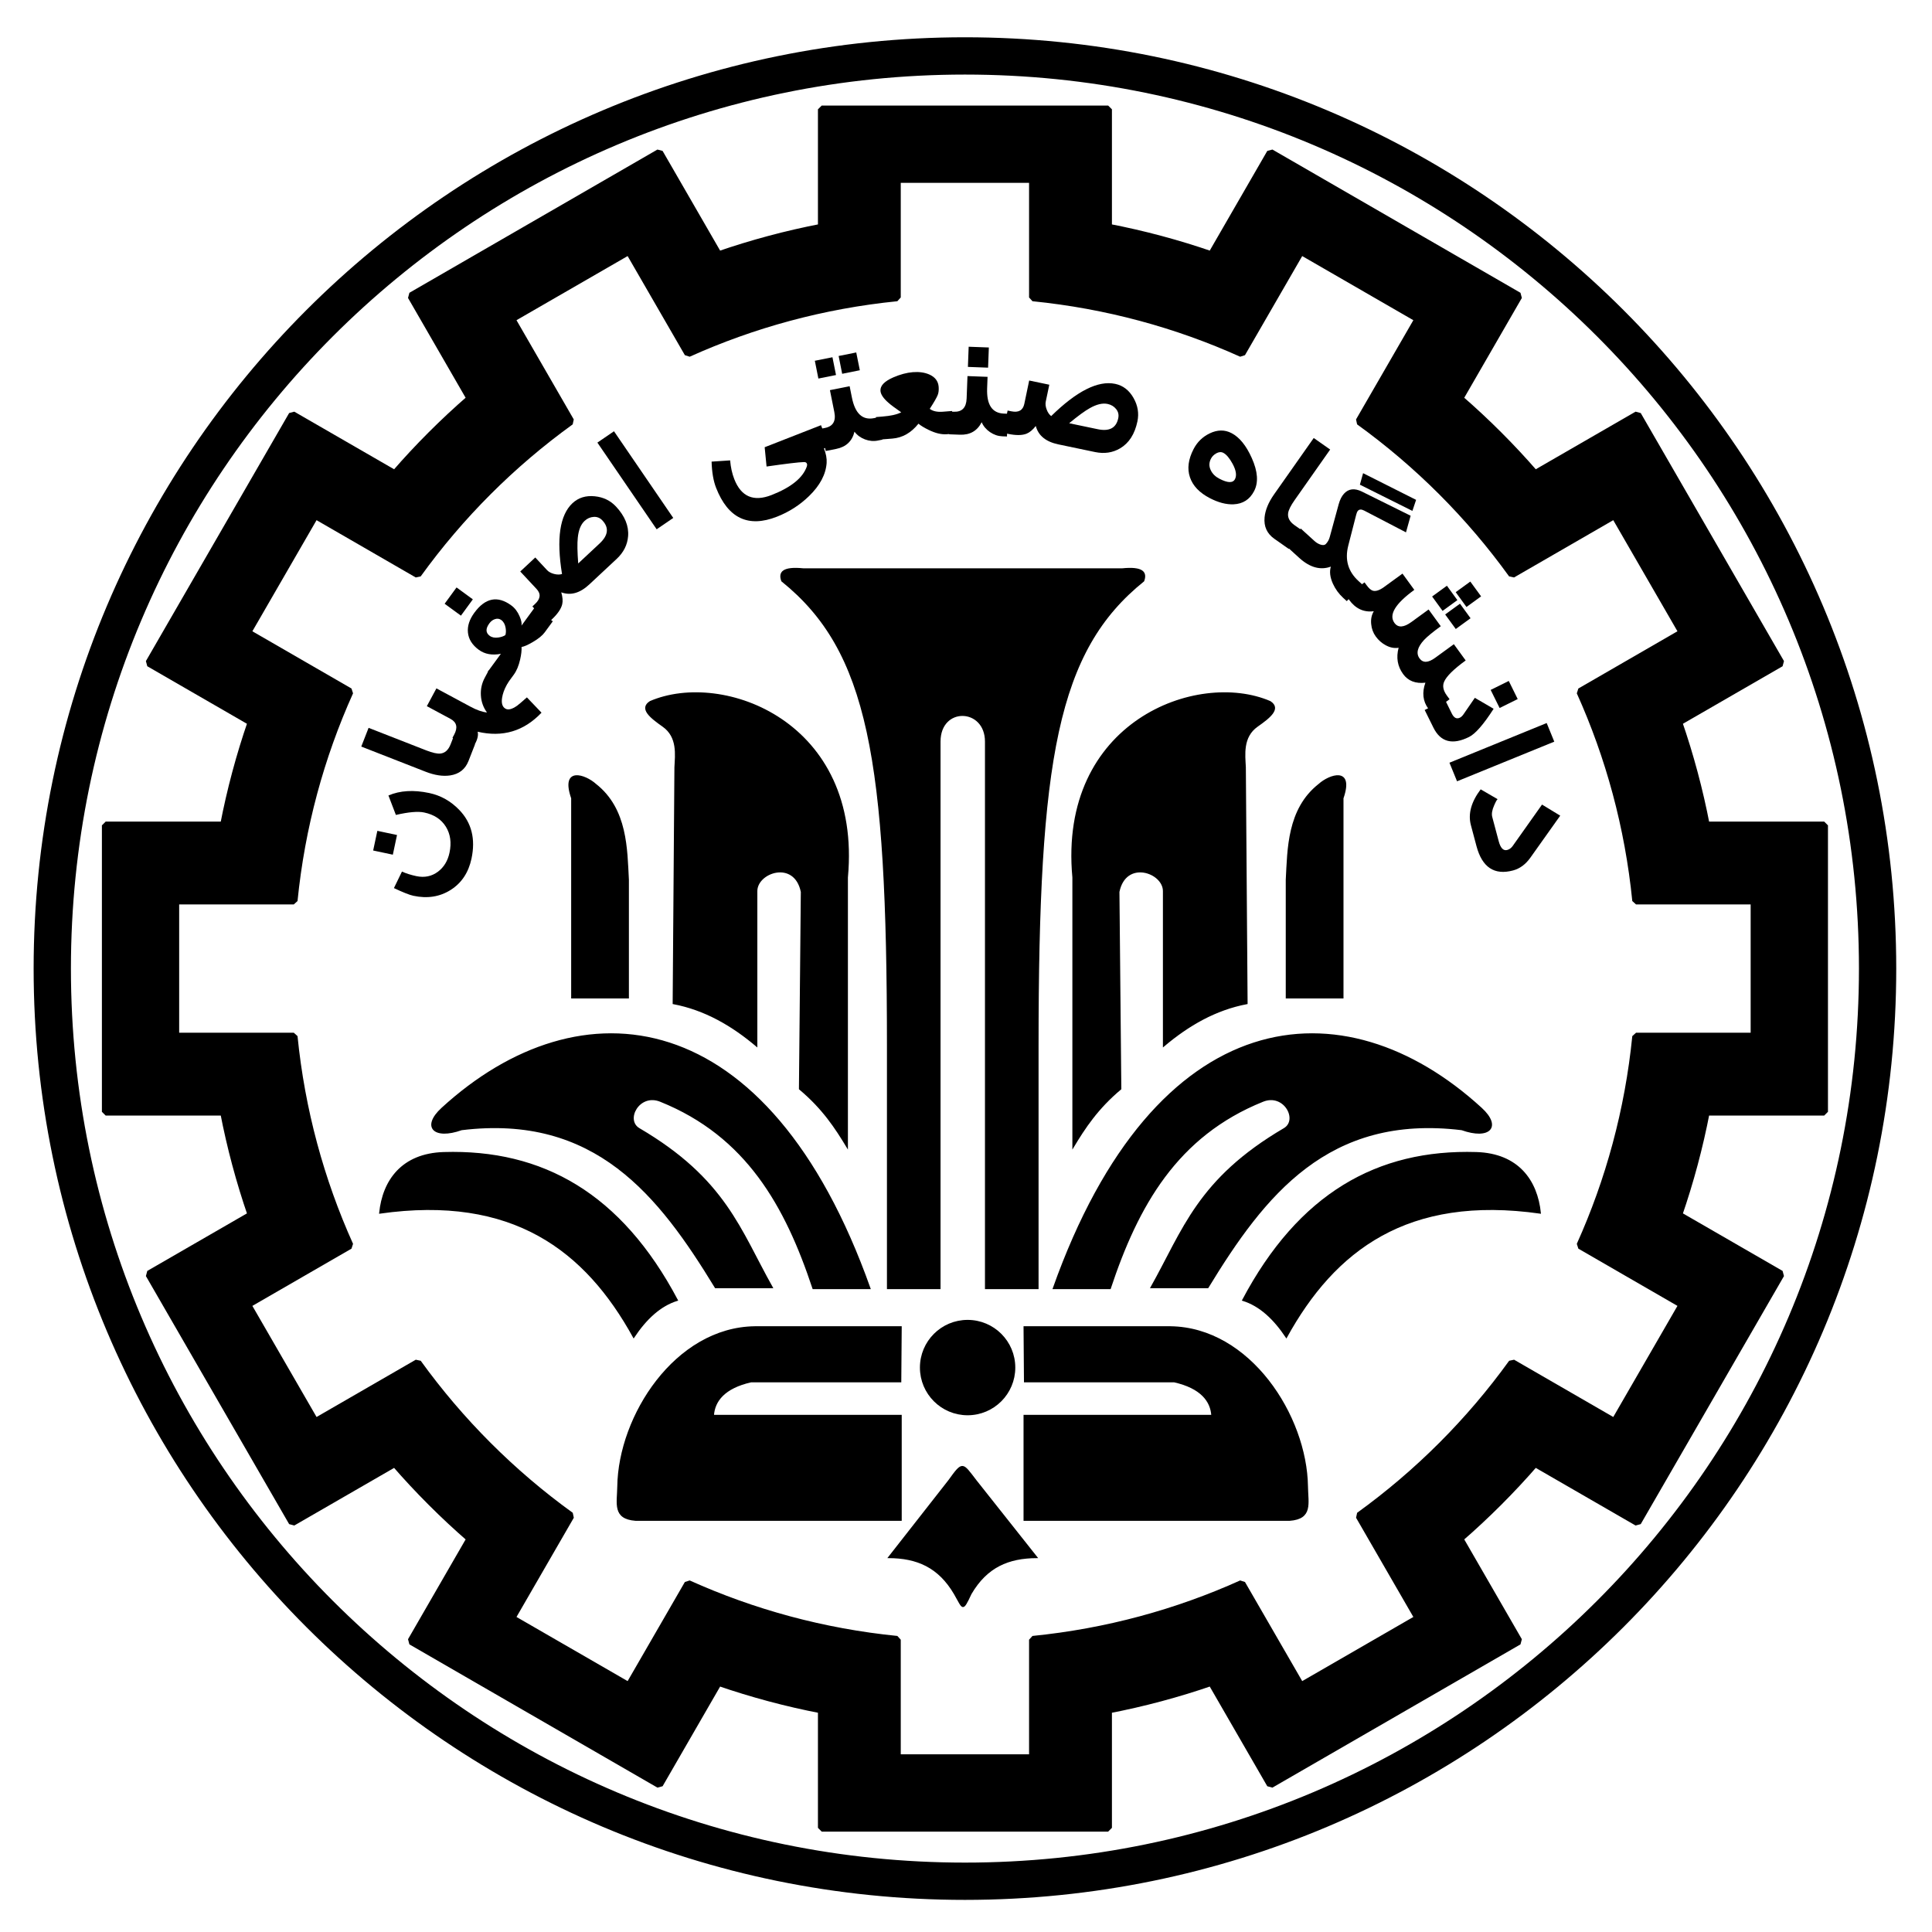 <?xml version="1.0" encoding="UTF-8"?>
<svg xmlns="http://www.w3.org/2000/svg" xmlns:xlink="http://www.w3.org/1999/xlink" width="300px" height="300px" viewBox="0 0 300 300" version="1.1">
<g id="surface1">
<path style="fill-rule:nonzero;fill:rgb(0%,0%,0%);fill-opacity:1;stroke-width:1;stroke-linecap:butt;stroke-linejoin:miter;stroke:rgb(0%,0%,0%);stroke-opacity:1;stroke-miterlimit:4;" d="M 2106.909 194.14 C 2123.364 192.525 2126.574 196.866 2124.05 203.791 C 2054.292 259.981 2039.028 346.578 2039.028 578.062 L 2039.028 773.082 L 1996.911 773.082 L 1996.911 333.071 C 1996.911 305.43 1960.164 304.32 1960.164 333.071 L 1960.164 773.082 L 1918.047 773.082 L 1918.047 578.062 C 1918.047 346.578 1902.783 259.981 1833.025 203.791 C 1830.501 196.866 1833.711 192.525 1850.167 194.14 Z M 2106.909 194.14 " transform="matrix(0.193,0,0,0.193,-232.362,50.873)"/>
<path style="fill-rule:nonzero;fill:rgb(0%,0%,0%);fill-opacity:1;stroke-width:1;stroke-linecap:butt;stroke-linejoin:miter;stroke:rgb(0%,0%,0%);stroke-opacity:1;stroke-miterlimit:4;" d="M 2225.79 300.928 C 2167.298 275.73 2055.685 317.342 2067.234 442.362 L 2067.234 659.51 C 2076.643 643.843 2086.92 628.175 2105.616 612.527 L 2104.102 453.951 C 2109.533 427.502 2140.203 438.102 2140.082 453.446 L 2140.082 578.082 C 2160.03 561.183 2181.896 548.584 2207.215 543.799 L 2205.802 353.786 C 2205.337 343.752 2203.237 329.315 2215.513 320.654 C 2225.124 313.89 2234.674 306.581 2225.79 300.928 Z M 2225.79 300.928 " transform="matrix(0.193,0,0,0.193,-232.362,50.873)"/>
<path style="fill-rule:nonzero;fill:rgb(0%,0%,0%);fill-opacity:1;stroke-width:1;stroke-linecap:butt;stroke-linejoin:miter;stroke:rgb(0%,0%,0%);stroke-opacity:1;stroke-miterlimit:4;" d="M 1727.065 300.928 C 1785.557 275.73 1897.17 317.342 1885.641 442.362 L 1885.641 659.51 C 1876.212 643.843 1865.935 628.175 1847.239 612.527 L 1848.753 453.951 C 1843.322 427.502 1812.653 438.102 1812.774 453.446 L 1812.774 578.082 C 1792.826 561.183 1770.959 548.584 1745.641 543.799 L 1747.054 353.786 C 1747.518 343.752 1749.618 329.315 1737.342 320.654 C 1727.732 313.89 1718.181 306.581 1727.065 300.928 Z M 1727.065 300.928 " transform="matrix(0.193,0,0,0.193,-232.362,50.873)"/>
<path style="fill-rule:nonzero;fill:rgb(0%,0%,0%);fill-opacity:1;stroke-width:1;stroke-linecap:butt;stroke-linejoin:miter;stroke:rgb(0%,0%,0%);stroke-opacity:1;stroke-miterlimit:4;" d="M 1663.99 539.236 C 1663.99 539.236 1663.99 408.321 1663.99 378.62 C 1655.187 353.16 1674.792 359.944 1683.171 367.516 C 1708.49 387.403 1708.106 419.87 1709.439 444.28 L 1709.439 539.236 Z M 1663.99 539.236 " transform="matrix(0.193,0,0,0.193,-232.362,50.873)"/>
<path style="fill-rule:nonzero;fill:rgb(0%,0%,0%);fill-opacity:1;stroke-width:1;stroke-linecap:butt;stroke-linejoin:miter;stroke:rgb(0%,0%,0%);stroke-opacity:1;stroke-miterlimit:4;" d="M 2284.363 539.236 C 2284.363 539.236 2284.363 408.321 2284.363 378.62 C 2293.166 353.16 2273.561 359.944 2265.182 367.516 C 2239.863 387.403 2240.247 419.87 2238.914 444.28 L 2238.914 539.236 Z M 2284.363 539.236 " transform="matrix(0.193,0,0,0.193,-232.362,50.873)"/>
<path style="fill-rule:nonzero;fill:rgb(0%,0%,0%);fill-opacity:1;stroke-width:1;stroke-linecap:butt;stroke-linejoin:miter;stroke:rgb(0%,0%,0%);stroke-opacity:1;stroke-miterlimit:4;" d="M 2051.425 773.082 C 2133.6 541.679 2284.686 526.415 2395.713 628.074 C 2412.047 643.015 2402.315 653.171 2380.005 645.215 C 2272.37 632.071 2221.025 697.993 2175.718 772.355 L 2130.007 772.355 C 2156.113 725.977 2167.581 685.314 2237.137 644.509 C 2248.969 637.563 2237.279 615.414 2219.995 622.36 C 2150.722 650.243 2119.205 706.514 2097.136 773.082 Z M 2051.425 773.082 " transform="matrix(0.193,0,0,0.193,-232.362,50.873)"/>
<path style="fill-rule:nonzero;fill:rgb(0%,0%,0%);fill-opacity:1;stroke-width:1;stroke-linecap:butt;stroke-linejoin:miter;stroke:rgb(0%,0%,0%);stroke-opacity:1;stroke-miterlimit:4;" d="M 1903.853 773.082 C 1821.678 541.679 1670.613 526.415 1559.565 628.074 C 1543.251 643.015 1552.983 653.171 1575.294 645.215 C 1682.929 632.071 1734.253 697.993 1779.581 772.355 L 1825.292 772.355 C 1799.186 725.977 1787.717 685.314 1718.141 644.509 C 1706.309 637.563 1718.02 615.414 1735.283 622.36 C 1804.556 650.243 1836.074 706.514 1858.142 773.082 Z M 1903.853 773.082 " transform="matrix(0.193,0,0,0.193,-232.362,50.873)"/>
<path style="fill-rule:nonzero;fill:rgb(0%,0%,0%);fill-opacity:1;stroke-width:1;stroke-linecap:butt;stroke-linejoin:miter;stroke:rgb(0%,0%,0%);stroke-opacity:1;stroke-miterlimit:4;" d="M 2027.944 803.953 L 2028.287 848.069 L 2148.663 848.069 C 2170.327 852.975 2178.242 863.676 2179.009 875.225 L 2027.944 875.225 L 2027.944 959.5 L 2241.519 959.5 C 2259.872 958.127 2255.995 946.053 2255.793 932.364 C 2255.006 875.629 2209.476 804.801 2145.654 803.953 Z M 2027.944 803.953 " transform="matrix(0.193,0,0,0.193,-232.362,50.873)"/>
<path style="fill-rule:nonzero;fill:rgb(0%,0%,0%);fill-opacity:1;stroke-width:3;stroke-linecap:round;stroke-linejoin:bevel;stroke:rgb(0%,0%,0%);stroke-opacity:1;stroke-miterlimit:4;" d="M 412.138 836.702 C 412.138 857.054 395.642 873.57 375.27 873.57 C 354.918 873.57 338.402 857.054 338.402 836.702 C 338.402 816.33 354.918 799.834 375.27 799.834 C 395.642 799.834 412.138 816.33 412.138 836.702 Z M 412.138 836.702 " transform="matrix(0.193,0,0,0.193,77.822,50.873)"/>
<path style="fill-rule:nonzero;fill:rgb(0%,0%,0%);fill-opacity:1;stroke-width:1;stroke-linecap:butt;stroke-linejoin:miter;stroke:rgb(0%,0%,0%);stroke-opacity:1;stroke-miterlimit:4;" d="M 1928.93 803.953 L 1928.586 848.069 L 1808.211 848.069 C 1786.546 852.975 1778.632 863.676 1777.865 875.225 L 1928.93 875.225 L 1928.93 959.5 L 1715.355 959.5 C 1697.002 958.127 1700.878 946.053 1701.08 932.364 C 1701.868 875.629 1747.397 804.801 1811.219 803.953 Z M 1928.93 803.953 " transform="matrix(0.193,0,0,0.193,-232.362,50.873)"/>
<path style="fill-rule:nonzero;fill:rgb(0%,0%,0%);fill-opacity:1;stroke-width:1;stroke-linecap:butt;stroke-linejoin:miter;stroke:rgb(0%,0%,0%);stroke-opacity:1;stroke-miterlimit:4;" d="M 2203.783 782.511 C 2249.07 696.984 2312.205 661.368 2391.756 663.791 C 2425.272 664.82 2440.516 686.222 2443.181 712.369 C 2336.252 697.166 2277.518 742.19 2238.894 812.352 C 2229.041 797.532 2217.613 786.751 2203.783 782.511 Z M 2203.783 782.511 " transform="matrix(0.193,0,0,0.193,-232.362,50.873)"/>
<path style="fill-rule:nonzero;fill:rgb(0%,0%,0%);fill-opacity:1;stroke-width:1;stroke-linecap:butt;stroke-linejoin:miter;stroke:rgb(0%,0%,0%);stroke-opacity:1;stroke-miterlimit:4;" d="M 1748.891 782.511 C 1703.604 696.984 1640.468 661.368 1560.918 663.791 C 1527.402 664.82 1512.158 686.222 1509.493 712.369 C 1616.422 697.166 1675.156 742.19 1713.78 812.352 C 1723.633 797.532 1735.061 786.751 1748.891 782.511 Z M 1748.891 782.511 " transform="matrix(0.193,0,0,0.193,-232.362,50.873)"/>
<path style="fill-rule:nonzero;fill:rgb(0%,0%,0%);fill-opacity:1;stroke-width:1;stroke-linecap:butt;stroke-linejoin:miter;stroke:rgb(0%,0%,0%);stroke-opacity:1;stroke-miterlimit:4;" d="M 1918.895 989.503 L 1967.332 927.66 C 1978.618 912.012 1978.073 913.183 1989.178 927.66 L 2038.18 989.503 C 2015.284 989.604 1997.84 996.933 1985.12 1018.679 C 1978.053 1033.781 1978.901 1030.732 1971.895 1018.679 C 1959.175 997.014 1941.751 989.604 1918.895 989.503 Z M 1918.895 989.503 " transform="matrix(0.193,0,0,0.193,-232.362,50.873)"/>
<path style="fill-rule:nonzero;fill:rgb(0%,0%,0%);fill-opacity:1;stroke-width:6.076;stroke-linecap:round;stroke-linejoin:bevel;stroke:rgb(0%,0%,0%);stroke-opacity:1;stroke-miterlimit:4;" d="M 236.202 -1544.674 L 236.202 -1449.577 C 207.733 -1444.105 179.991 -1436.635 153.077 -1427.347 L 105.549 -1509.684 L -94.014 -1394.437 L -46.425 -1311.979 C -68.089 -1293.181 -88.401 -1272.87 -107.198 -1251.205 L -189.656 -1298.794 L -304.903 -1099.232 L -222.566 -1051.703 C -231.854 -1024.789 -239.324 -997.048 -244.796 -968.579 L -339.893 -968.579 L -339.893 -738.125 L -244.796 -738.125 C -239.324 -709.657 -231.854 -681.915 -222.566 -655.001 L -304.903 -607.473 L -189.656 -407.91 L -107.198 -455.499 C -88.401 -433.835 -68.089 -413.523 -46.425 -394.726 L -94.014 -312.268 L 105.549 -197.02 L 153.077 -279.357 C 179.991 -270.07 207.733 -262.599 236.202 -257.128 L 236.202 -162.03 L 466.656 -162.03 L 466.656 -257.128 C 495.124 -262.599 522.866 -270.07 549.78 -279.357 L 597.308 -197.02 L 796.871 -312.268 L 749.282 -394.726 C 770.946 -413.523 791.258 -433.835 810.055 -455.499 L 892.513 -407.91 L 1007.76 -607.473 L 925.423 -655.001 C 934.711 -681.915 942.182 -709.657 947.653 -738.125 L 1042.75 -738.125 L 1042.75 -968.579 L 947.653 -968.579 C 942.182 -997.048 934.711 -1024.789 925.423 -1051.703 L 1007.76 -1099.232 L 892.513 -1298.794 L 810.055 -1251.205 C 791.258 -1272.87 770.946 -1293.181 749.282 -1311.979 L 796.871 -1394.437 L 597.308 -1509.684 L 549.78 -1427.347 C 522.866 -1436.635 495.124 -1444.105 466.656 -1449.577 L 466.656 -1544.674 Z M 296.753 -1488.544 L 406.064 -1488.544 L 406.064 -1393.306 C 465.424 -1387.37 521.957 -1371.904 574.109 -1348.402 L 621.678 -1430.759 L 716.351 -1376.124 L 668.722 -1293.666 C 716.008 -1259.524 757.56 -1217.952 791.702 -1170.666 L 874.16 -1218.275 L 928.836 -1123.622 L 846.479 -1076.053 C 869.98 -1023.901 885.446 -967.348 891.382 -907.988 L 986.621 -907.988 L 986.621 -798.717 L 891.382 -798.717 C 885.446 -739.357 869.98 -682.803 846.479 -630.651 L 928.836 -583.082 L 874.16 -488.43 L 791.742 -536.039 C 757.6 -488.753 716.028 -447.18 668.742 -413.038 L 716.351 -330.58 L 621.678 -275.945 L 574.109 -358.302 C 521.957 -334.8 465.424 -319.334 406.064 -313.398 L 406.064 -218.16 L 296.753 -218.16 L 296.753 -313.398 C 237.393 -319.334 180.88 -334.8 128.728 -358.302 L 81.159 -275.945 L -13.514 -330.58 L 34.115 -413.038 C -13.171 -447.18 -54.743 -488.753 -88.885 -536.039 L -171.343 -488.43 L -226.019 -583.082 L -143.642 -630.651 C -167.144 -682.803 -182.63 -739.357 -188.566 -798.717 L -283.804 -798.717 L -283.804 -907.988 L -188.566 -907.988 C -182.63 -967.348 -167.144 -1023.901 -143.642 -1076.053 L -226.019 -1123.622 L -171.343 -1218.275 L -88.905 -1170.666 C -54.784 -1217.952 -13.211 -1259.524 34.075 -1293.666 L -13.514 -1376.124 L 81.159 -1430.759 L 128.728 -1348.402 C 180.88 -1371.904 237.393 -1387.37 296.753 -1393.306 Z M 296.753 -1488.544 " transform="matrix(0.193,0,0,0.193,82.009,315.098)"/>
<path style="fill:none;stroke-width:30;stroke-linecap:round;stroke-linejoin:bevel;stroke:rgb(0%,0%,0%);stroke-opacity:1;stroke-miterlimit:4;" d="M 1085.716 -853.352 C 1085.716 -447.827 756.954 -119.065 351.429 -119.065 C -54.097 -119.065 -382.859 -447.827 -382.859 -853.352 C -382.859 -1258.878 -54.097 -1587.639 351.429 -1587.639 C 756.954 -1587.639 1085.716 -1258.878 1085.716 -853.352 Z M 1085.716 -853.352 " transform="matrix(0.193,0,0,0.193,82.009,315.098)"/>
<path style=" stroke:none;fill-rule:nonzero;fill:rgb(0%,0%,0%);fill-opacity:1;" d="M 234.039 131.984 C 234.371 131.895 234.652 131.691 234.879 131.379 L 239.445 124.934 L 242.27 126.656 L 237.641 133.172 C 236.898 134.219 236 134.883 234.941 135.164 C 232.039 135.938 230.148 134.684 229.27 131.395 L 228.398 128.121 C 227.938 126.383 228.441 124.531 229.918 122.57 L 232.555 124.098 C 232.461 124.125 232.277 124.445 232.008 125.066 C 231.688 125.789 231.59 126.387 231.715 126.855 L 232.719 130.625 C 233.004 131.691 233.445 132.145 234.039 131.984 Z M 234.039 131.984 "/>
<path style=" stroke:none;fill-rule:nonzero;fill:rgb(0%,0%,0%);fill-opacity:1;" d="M 226.25 121.32 L 225.07 118.434 L 240.168 112.273 L 241.348 115.164 Z M 226.25 121.32 "/>
<path style=" stroke:none;fill-rule:nonzero;fill:rgb(0%,0%,0%);fill-opacity:1;" d="M 232.859 109.938 L 231.469 107.129 L 234.281 105.738 L 235.668 108.551 Z M 224.391 108.68 L 221.223 110.246 L 222.578 112.984 C 223.688 115.23 225.531 115.715 228.105 114.441 C 229.094 113.953 230.371 112.492 231.93 110.059 L 229.012 108.359 L 227.242 110.93 C 227.074 111.168 226.895 111.34 226.695 111.438 C 226.188 111.688 225.77 111.477 225.438 110.805 Z M 224.391 108.68 "/>
<path style=" stroke:none;fill-rule:nonzero;fill:rgb(0%,0%,0%);fill-opacity:1;" d="M 228.348 96 L 226.707 93.742 L 224.406 95.414 L 226.051 97.672 Z M 226.301 93.188 L 224.676 90.953 L 222.379 92.625 L 224.004 94.859 Z M 229.984 92.602 L 228.309 90.305 L 226.043 91.953 L 227.715 94.254 Z M 213.324 94.91 C 211.773 95.113 210.492 94.52 209.48 93.129 L 209.027 92.508 L 211.883 90.43 L 212.195 90.859 C 212.551 91.352 212.883 91.641 213.184 91.727 C 213.637 91.852 214.215 91.66 214.922 91.148 L 217.777 89.07 L 219.613 91.594 C 216.641 93.758 215.613 95.469 216.531 96.73 C 217.094 97.5 217.969 97.453 219.16 96.586 L 221.832 94.641 L 223.723 97.238 C 222.461 98.156 221.598 98.867 221.133 99.367 C 220.09 100.496 219.855 101.453 220.426 102.238 C 220.957 102.965 221.766 102.934 222.855 102.141 L 225.754 100.031 L 227.59 102.555 C 225.707 103.922 224.59 105.031 224.234 105.879 C 223.965 106.523 224.105 107.227 224.66 107.992 L 225.09 108.578 L 222.234 110.656 L 221.789 110.047 C 220.938 108.879 220.789 107.531 221.336 106.008 C 219.809 106.184 218.652 105.738 217.875 104.668 C 217.004 103.469 216.77 102.109 217.176 100.582 C 216.527 100.691 215.859 100.566 215.18 100.199 C 214.57 99.871 214.055 99.418 213.633 98.84 C 213.223 98.277 212.984 97.633 212.918 96.91 C 212.84 96.156 212.977 95.492 213.324 94.91 Z M 213.324 94.91 "/>
<path style=" stroke:none;fill-rule:nonzero;fill:rgb(0%,0%,0%);fill-opacity:1;" d="M 204.117 84.012 C 204.379 84.25 204.664 84.426 204.977 84.543 C 205.395 84.699 205.707 84.664 205.906 84.441 C 206.18 84.141 206.371 83.797 206.477 83.406 L 207.871 78.293 C 208.062 77.598 208.336 77.055 208.695 76.66 C 209.406 75.879 210.332 75.77 211.477 76.332 L 219.043 80.082 L 218.32 82.664 L 211.832 79.285 C 211.402 79.062 211.078 79.07 210.859 79.312 C 210.754 79.43 210.664 79.621 210.598 79.895 L 209.355 84.738 C 208.801 86.922 209.332 88.754 210.957 90.23 L 211.504 90.73 L 209.129 93.344 L 208.57 92.836 C 207.895 92.219 207.359 91.484 206.969 90.629 C 206.523 89.637 206.418 88.758 206.656 87.984 C 205.031 88.578 203.391 88.125 201.742 86.625 L 199.609 84.684 L 201.984 82.074 Z M 211.66 73.477 L 219.891 77.617 L 219.316 79.332 L 211.164 75.262 Z M 211.66 73.477 "/>
<path style=" stroke:none;fill-rule:nonzero;fill:rgb(0%,0%,0%);fill-opacity:1;" d="M 200.113 85.234 L 197.875 83.66 C 196.734 82.855 196.23 81.75 196.363 80.332 C 196.473 79.199 196.961 78.016 197.832 76.773 L 203.996 68.012 L 206.547 69.805 L 201.027 77.66 C 200.422 78.52 200.086 79.195 200.02 79.688 C 199.922 80.395 200.258 81.02 201.031 81.562 L 202.145 82.344 Z M 200.113 85.234 "/>
<path style=" stroke:none;fill-rule:nonzero;fill:rgb(0%,0%,0%);fill-opacity:1;" d="M 194.738 76.254 C 194.059 77.562 192.996 78.246 191.543 78.309 C 190.406 78.355 189.176 78.035 187.855 77.348 C 186.25 76.516 185.223 75.438 184.773 74.109 C 184.324 72.785 184.512 71.324 185.34 69.727 C 185.906 68.641 186.738 67.828 187.836 67.297 C 189.039 66.719 190.172 66.703 191.227 67.254 C 192.457 67.891 193.508 69.18 194.375 71.121 C 195.312 73.207 195.434 74.918 194.738 76.254 Z M 191.766 74.402 C 192.066 73.82 191.941 73.027 191.395 72.016 C 190.91 71.129 190.43 70.562 189.953 70.316 C 189.625 70.145 189.258 70.172 188.852 70.398 C 188.484 70.609 188.211 70.883 188.035 71.227 C 187.723 71.832 187.715 72.434 188.02 73.039 C 188.281 73.582 188.727 74.016 189.355 74.34 C 190.637 75.008 191.441 75.027 191.766 74.402 Z M 191.766 74.402 "/>
<path style=" stroke:none;fill-rule:nonzero;fill:rgb(0%,0%,0%);fill-opacity:1;" d="M 163.227 64.609 C 167.199 60.719 170.512 59.051 173.16 59.605 C 174.387 59.859 175.34 60.598 176.023 61.812 C 176.68 62.977 176.879 64.18 176.621 65.422 C 176.207 67.406 175.309 68.805 173.934 69.617 C 172.773 70.301 171.477 70.492 170.043 70.195 L 164.348 69.004 C 162.406 68.598 161.234 67.648 160.836 66.148 C 160.359 66.754 159.883 67.148 159.41 67.34 C 158.715 67.617 157.746 67.625 156.5 67.363 L 155.738 67.207 L 156.461 63.75 L 157.016 63.863 C 158.164 64.105 158.844 63.719 159.055 62.711 L 159.812 59.086 L 162.934 59.738 L 162.383 62.367 C 162.309 62.727 162.355 63.137 162.527 63.59 C 162.695 64.047 162.93 64.383 163.227 64.609 Z M 170.461 66.648 C 172.262 67.023 173.324 66.457 173.641 64.945 C 173.754 64.402 173.645 63.926 173.309 63.516 C 172.977 63.102 172.535 62.84 171.984 62.723 C 171.207 62.562 170.293 62.773 169.242 63.367 C 168.465 63.797 167.391 64.582 166.02 65.719 Z M 170.461 66.648 "/>
<path style=" stroke:none;fill-rule:nonzero;fill:rgb(0%,0%,0%);fill-opacity:1;" d="M 153.43 57.09 L 150.297 56.973 L 150.414 53.84 L 153.547 53.957 Z M 156.363 67.777 L 155.637 67.75 C 154.965 67.723 154.332 67.508 153.734 67.102 C 153.137 66.695 152.703 66.184 152.434 65.562 C 151.742 66.914 150.613 67.559 149.055 67.5 L 147.387 67.438 L 147.52 63.91 L 148.129 63.934 C 149.391 63.98 150.047 63.293 150.098 61.875 L 150.23 58.398 L 153.348 58.516 L 153.281 60.301 C 153.188 62.848 154.055 64.156 155.887 64.223 L 156.496 64.246 Z M 156.363 67.777 "/>
<path style=" stroke:none;fill-rule:nonzero;fill:rgb(0%,0%,0%);fill-opacity:1;" d="M 148.113 67.34 L 147.031 67.426 C 146.188 67.492 145.234 67.266 144.164 66.738 C 143.484 66.406 142.969 66.086 142.617 65.789 C 141.492 67.203 140.141 67.977 138.57 68.102 L 136.301 68.281 L 136.02 64.762 L 137.008 64.684 C 138.328 64.578 139.305 64.359 139.941 64.023 C 138.949 63.336 138.301 62.852 137.996 62.574 C 137.188 61.879 136.762 61.254 136.719 60.699 C 136.656 59.91 137.316 59.211 138.699 58.605 C 139.77 58.141 140.785 57.867 141.754 57.789 C 142.719 57.715 143.566 57.832 144.289 58.145 C 145.195 58.543 145.684 59.18 145.754 60.059 C 145.793 60.559 145.746 60.988 145.605 61.344 C 145.441 61.754 145.031 62.469 144.371 63.484 C 144.852 63.855 145.539 64.004 146.434 63.93 L 147.832 63.82 Z M 148.113 67.34 "/>
<path style=" stroke:none;fill-rule:nonzero;fill:rgb(0%,0%,0%);fill-opacity:1;" d="M 133.512 57.492 L 130.773 58.043 L 130.223 55.277 L 132.957 54.73 Z M 129.816 58.234 L 127.078 58.781 L 126.527 56.02 L 129.262 55.473 Z M 137.02 68.27 L 136.305 68.41 C 135.648 68.543 134.98 68.48 134.305 68.227 C 133.629 67.969 133.09 67.574 132.684 67.031 C 132.324 68.508 131.379 69.398 129.848 69.707 L 128.215 70.031 L 127.52 66.57 L 128.117 66.449 C 129.352 66.203 129.832 65.383 129.555 63.992 L 128.871 60.582 L 131.93 59.969 L 132.281 61.719 C 132.781 64.219 133.93 65.285 135.73 64.926 L 136.324 64.805 Z M 137.02 68.27 "/>
<path style=" stroke:none;fill-rule:nonzero;fill:rgb(0%,0%,0%);fill-opacity:1;" d="M 128.77 69.309 L 127.945 69.633 C 128.266 70.453 128.406 71.203 128.359 71.887 C 128.234 73.668 127.324 75.383 125.629 77.031 C 124.188 78.43 122.523 79.496 120.637 80.234 C 116.195 81.977 113.047 80.48 111.195 75.75 C 110.773 74.676 110.543 73.32 110.496 71.68 L 113.375 71.488 C 113.465 72.562 113.68 73.535 114.02 74.402 C 115.09 77.137 117.023 77.957 119.812 76.867 C 122.852 75.676 124.676 74.195 125.289 72.422 C 125.34 72.266 125.344 72.125 125.293 71.992 C 125.223 71.82 125.07 71.738 124.828 71.75 C 124.027 71.77 122.098 72 119.031 72.441 L 118.738 69.445 L 127.484 66.023 Z M 128.77 69.309 "/>
<path style=" stroke:none;fill-rule:nonzero;fill:rgb(0%,0%,0%);fill-opacity:1;" d="M 104.543 80.426 L 101.965 82.188 L 92.762 68.727 L 95.34 66.965 Z M 104.543 80.426 "/>
<path style=" stroke:none;fill-rule:nonzero;fill:rgb(0%,0%,0%);fill-opacity:1;" d="M 87.27 89.133 C 86.379 83.645 86.922 79.977 88.902 78.129 C 89.816 77.277 90.969 76.922 92.355 77.062 C 93.684 77.195 94.781 77.727 95.648 78.652 C 97.031 80.137 97.66 81.672 97.531 83.266 C 97.422 84.609 96.832 85.781 95.762 86.781 L 91.508 90.75 C 90.055 92.105 88.605 92.512 87.152 91.977 C 87.367 92.711 87.418 93.328 87.301 93.824 C 87.129 94.555 86.574 95.352 85.648 96.219 L 85.078 96.75 L 82.668 94.168 L 83.082 93.781 C 83.941 92.98 84.02 92.203 83.312 91.449 L 80.785 88.742 L 83.117 86.566 L 84.949 88.531 C 85.203 88.801 85.562 88.996 86.031 89.121 C 86.504 89.242 86.914 89.246 87.27 89.133 Z M 93.102 84.395 C 94.449 83.137 94.598 81.945 93.543 80.816 C 93.164 80.41 92.711 80.227 92.184 80.262 C 91.652 80.297 91.184 80.504 90.77 80.891 C 90.191 81.43 89.84 82.301 89.719 83.5 C 89.625 84.383 89.648 85.715 89.785 87.492 Z M 93.102 84.395 "/>
<path style=" stroke:none;fill-rule:nonzero;fill:rgb(0%,0%,0%);fill-opacity:1;" d="M 77.84 96.277 C 77.535 96.055 77.191 96.012 76.816 96.152 C 76.492 96.266 76.215 96.484 75.98 96.805 C 75.383 97.625 75.406 98.266 76.047 98.734 C 76.387 98.984 76.832 99.07 77.383 98.992 C 77.82 98.93 78.184 98.805 78.469 98.621 C 78.574 98.316 78.586 97.938 78.512 97.488 C 78.418 96.941 78.195 96.539 77.84 96.277 Z M 78.582 106.402 L 75.73 104.32 L 77.777 101.523 C 76.422 101.789 75.281 101.582 74.348 100.902 C 73.324 100.152 72.762 99.254 72.66 98.211 C 72.562 97.211 72.891 96.191 73.652 95.152 C 75.348 92.832 77.258 92.449 79.387 94.004 C 79.941 94.406 80.375 94.977 80.684 95.703 C 80.953 96.324 81.047 96.805 80.977 97.145 L 82.988 94.387 L 85.84 96.473 L 84.582 98.191 C 84.219 98.688 83.602 99.191 82.727 99.699 C 81.965 100.148 81.383 100.402 80.988 100.465 C 81.016 100.996 80.941 101.641 80.77 102.398 C 80.547 103.383 80.215 104.168 79.785 104.758 Z M 73.422 93.066 L 71.574 95.598 L 69.043 93.75 L 70.891 91.219 Z M 73.422 93.066 "/>
<path style=" stroke:none;fill-rule:nonzero;fill:rgb(0%,0%,0%);fill-opacity:1;" d="M 79 105.77 L 78.637 106.445 C 78.297 107.074 78.074 107.699 77.969 108.324 C 77.824 109.207 78.008 109.785 78.512 110.055 C 78.93 110.281 79.523 110.125 80.293 109.586 C 80.523 109.422 81.031 108.988 81.816 108.289 L 84.086 110.664 C 81.355 113.543 78.051 114.527 74.164 113.621 C 74.305 114.117 74.168 114.758 73.746 115.543 L 73.371 116.242 L 70.258 114.57 L 70.516 114.09 C 71.117 112.973 70.93 112.152 69.949 111.625 L 66.281 109.652 L 67.766 106.891 L 73.055 109.734 C 74.039 110.266 74.895 110.562 75.617 110.633 C 75.047 109.855 74.73 108.973 74.672 107.992 C 74.613 107.012 74.816 106.09 75.281 105.227 L 75.887 104.098 Z M 79 105.77 "/>
<path style=" stroke:none;fill-rule:nonzero;fill:rgb(0%,0%,0%);fill-opacity:1;" d="M 73.75 115.602 L 72.754 118.152 C 72.246 119.449 71.289 120.203 69.883 120.41 C 68.754 120.574 67.488 120.379 66.074 119.828 L 56.098 115.926 L 57.234 113.02 L 66.176 116.516 C 67.156 116.898 67.891 117.062 68.383 117.012 C 69.094 116.938 69.621 116.461 69.965 115.586 L 70.461 114.316 Z M 73.75 115.602 "/>
<path style=" stroke:none;fill-rule:nonzero;fill:rgb(0%,0%,0%);fill-opacity:1;" d="M 66.656 123.141 C 68.441 123.52 69.996 124.395 71.316 125.766 C 73.23 127.75 73.863 130.27 73.215 133.32 C 72.754 135.484 71.68 137.105 69.992 138.18 C 68.305 139.254 66.371 139.562 64.199 139.098 C 63.594 138.973 62.586 138.57 61.168 137.902 L 62.414 135.34 C 63.082 135.637 63.832 135.871 64.66 136.047 C 65.918 136.312 67.035 136.082 68.012 135.352 C 68.934 134.656 69.531 133.672 69.801 132.395 C 70.129 130.852 69.938 129.508 69.23 128.363 C 68.523 127.223 67.402 126.488 65.867 126.164 C 64.918 125.961 63.453 126.086 61.473 126.543 L 60.316 123.523 C 62.109 122.75 64.223 122.625 66.656 123.141 Z M 61.648 129.66 L 61 132.715 L 57.945 132.066 L 58.594 129.012 Z M 61.648 129.66 "/>
</g>
</svg>
